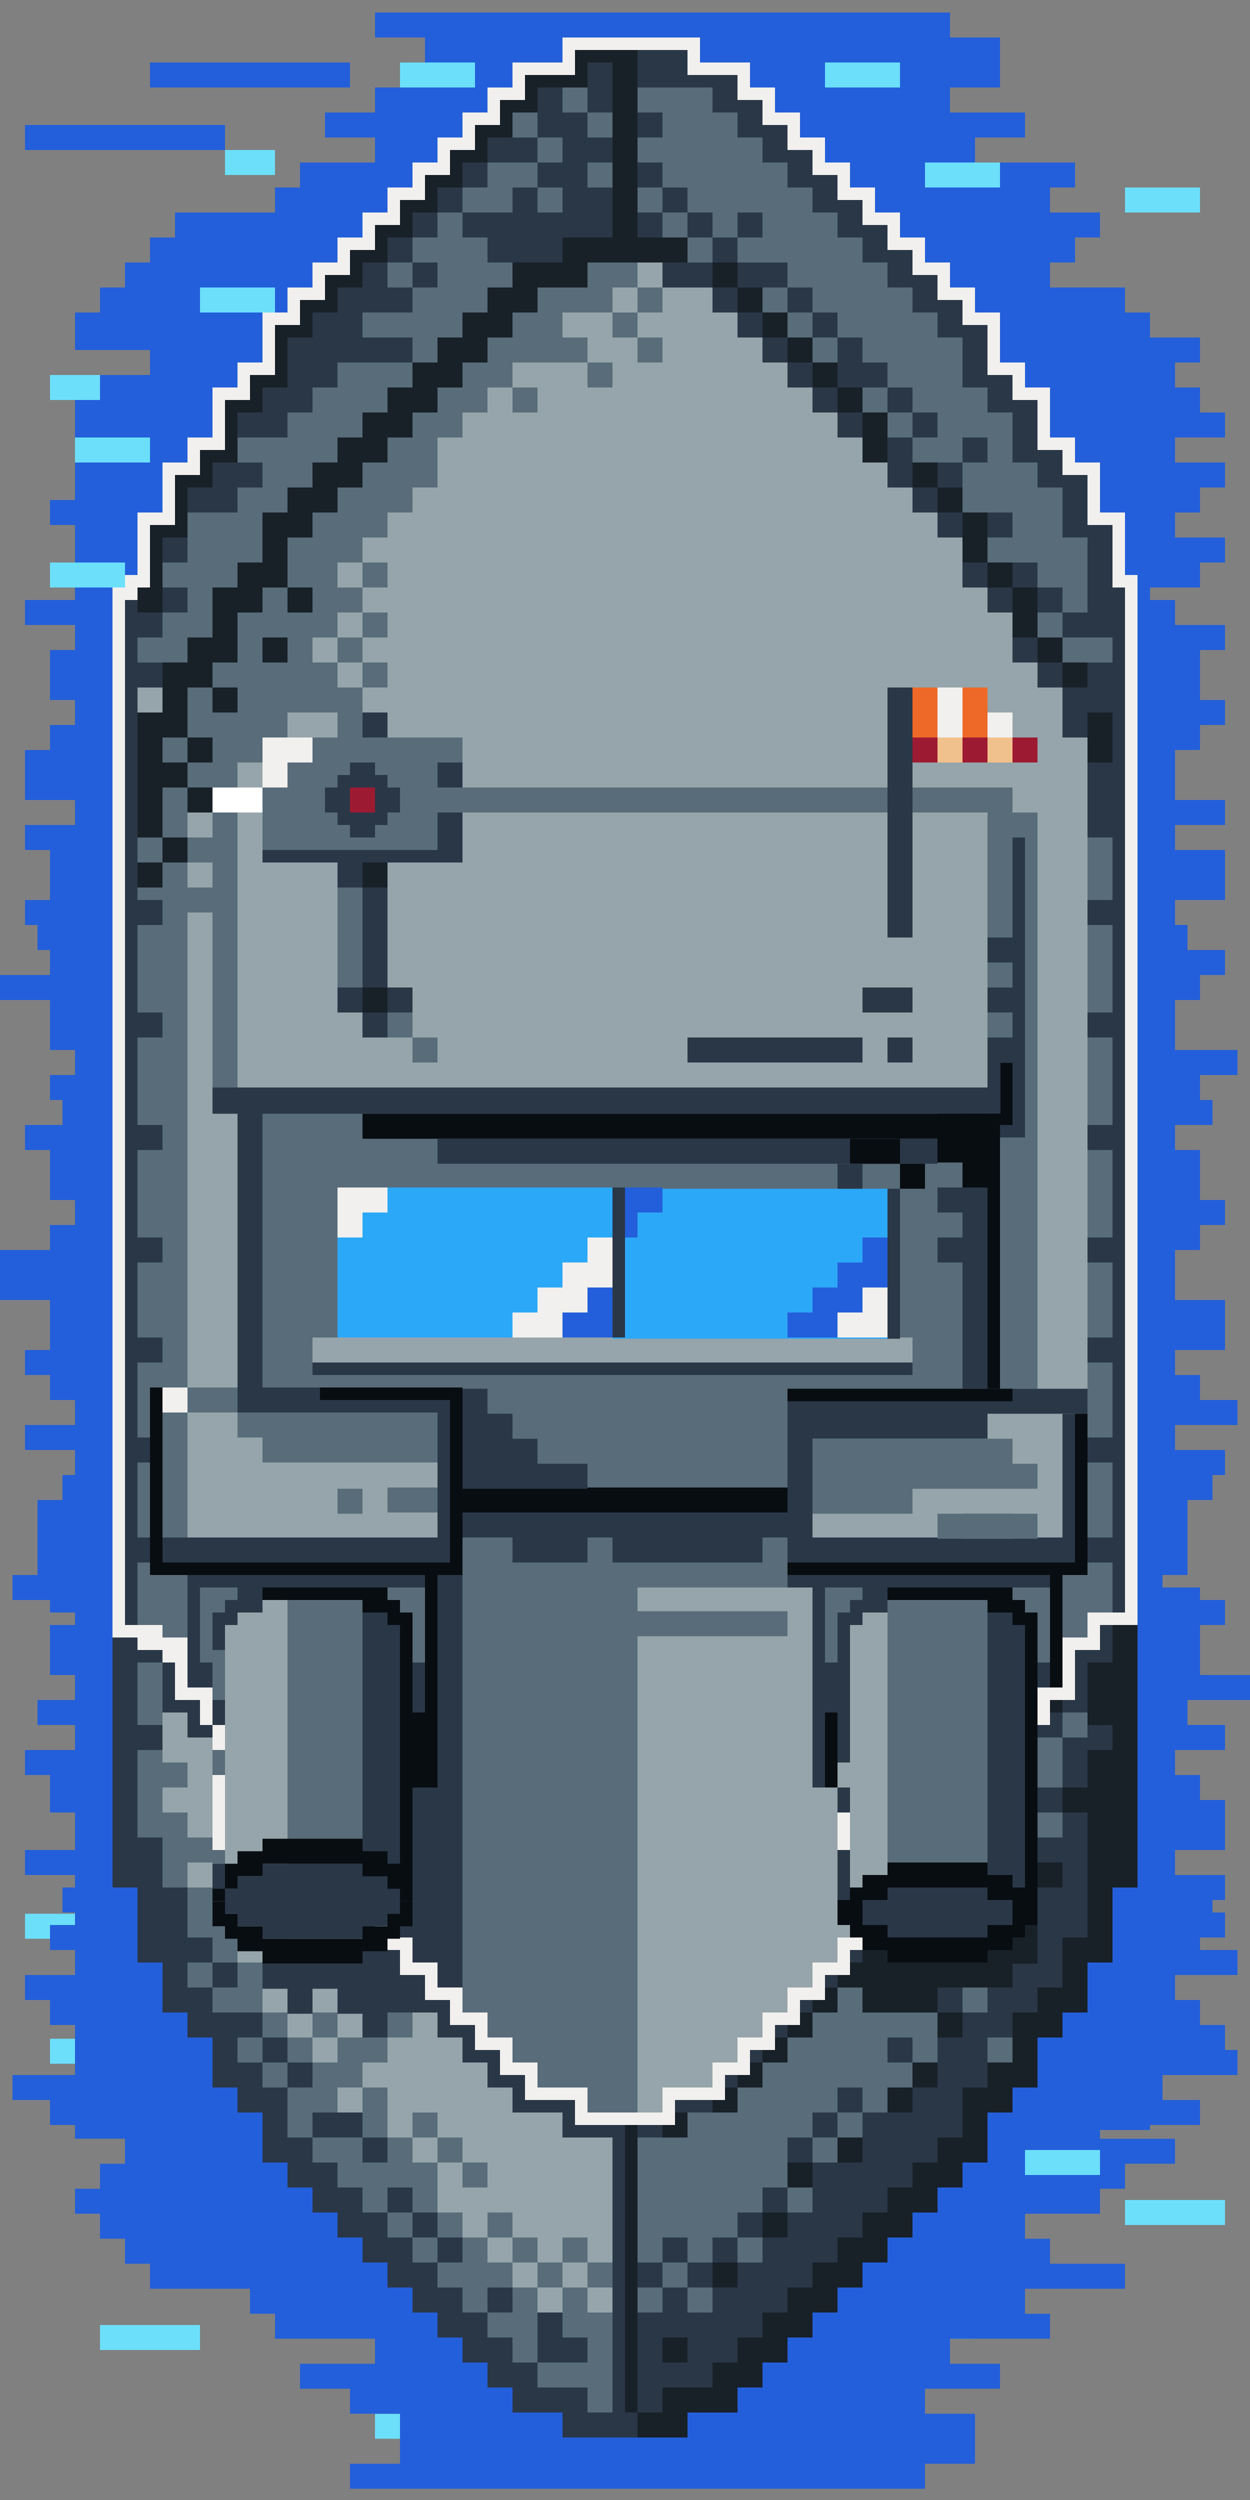 <?xml version="1.0" encoding="utf-8"?>
<!-- Generator: Adobe Illustrator 25.1.0, SVG Export Plug-In . SVG Version: 6.00 Build 0)  -->
<svg version="1.1" id="Layer_1" xmlns="http://www.w3.org/2000/svg" xmlns:xlink="http://www.w3.org/1999/xlink" x="0px" y="0px"
	 viewBox="0 0 100 200" style="enable-background:new 0 0 100 200;" xml:space="preserve">
<rect x="0" y="0" width="100" height="200" fill="#808080" stroke="none"/>
<style type="text/css">
	.st0{fill:#6CDFFB;}
	.st1{fill:#235FDA;}
	.st2{fill:#96A5AB;}
	.st3{fill:#586C79;}
	.st4{fill:#2A3747;}
	.st5{fill:#080D11;}
	.st6{fill:#182028;}
	.st7{fill:#F1F0EE;}
	.st8{fill:#FFFFFF;}
	.st9{fill:#2CA8F8;}
	.st10{fill:#9D1B32;}
	.st11{fill:#F1C18D;}
	.st12{fill:#EE6928;}
</style>
<g id="Water">
	<g>
		<rect x="14" y="175.1" class="st0" width="6" height="2"/>
		<rect x="4" y="163.1" class="st0" width="6" height="2"/>
		<rect x="2" y="153.1" class="st0" width="6" height="2"/>
		<rect x="64" y="193.1" class="st0" width="6" height="2"/>
		<rect x="72" y="185.1" class="st0" width="6" height="2"/>
		<rect x="30" y="193.1" class="st0" width="6" height="2"/>
	</g>
	<g>
		<rect x="34" y="5" class="st1" width="4" height="2"/>
		<rect x="66" y="5" class="st1" width="6" height="2"/>
		<path class="st1" d="M100,136v-2h-4v-4h2v-2h-2v-1h-3v-1h2v-6h2v-2h1v-2h-4v-2h5v-2h-3v-2h-2v-2h4v-4h-4v-4h2v-2h2v-2h-2v-4h-2v-2
			h3v-2h-1v-2h3v-2h-5v-4h2v-2h2v-2h-3v-2h-1v-2h4v-4h-4v-2h4v-2h-4v-4h2v-2h2v-2h-2v-4h2v-2h-4v-2h-2v-1h4v-2h2v-2h-4v-2h2v-2h2v-2
			h-4v-2h4v-2h-2v-2h-2v-2h2v-2h-4v-2h-2v-2h-6v-2h2v-2h2v-2h-4v-2h2v-2h-8v-2h4V9h-6V7h4V3h-4V1H30v2h4v2h4v2h-8v2h-4v2h4v2h-6v2
			h-2v2h-8v2h-2v2h-2v2H8v2H6v3h6v2H6v10H4v2h2v6H2v2h4v2H4v4h2v2H4v2H2v4h4v2H2v2h2v4H2v2h1v2h1v2H0v2h4v4h2v2H4v2h1v2H2v2h2v4h2v2
			H4v2H0v4h4v4H2v2h2v2h2v2H2v2h4v2H5v2H3v6H1v2h3v1h2v1H4v4h2v2H3v2h3v2H2v2h2v3h2v3H2v2h4v1H5v2h1v1H4v2h2v2H2v2h2v2h2v4H1v2h3v2
			h2v1.1h4v2H8v2H6v2h2v2h2v2h2v2h8v2h2v2h8v2h-6v2h4v2h4v4h-4v2h46v-2h4v-4h-4v-2h6v-2h-4v-2h8v-2h-2v-2h8v-2h-6v-2h-2v-2h6v-2h2
			v-2h4v-2h-6v-0.7h4V170h4v-2h-3v-2h6v-2h-1v-2h-2v-2h-2v-2h5v-2h-3v-1h2v-2h-1v-1h1v-2h-4v-2h4v-4h-2v-2h-2v-2h4v-2h-3v-2H100z
			 M72,7h-6V5h6V7z"/>
		<rect x="12" y="5" class="st1" width="16" height="2"/>
		<rect x="2" y="10" class="st1" width="16" height="2"/>
		<rect x="16" y="23" class="st0" width="6" height="2"/>
		<rect x="6" y="35" class="st0" width="6" height="2"/>
		<rect x="4" y="45" class="st0" width="6" height="2"/>
		<rect x="66" y="5" class="st0" width="6" height="2"/>
		<rect x="74" y="13" class="st0" width="6" height="2"/>
		<rect x="90" y="15" class="st0" width="6" height="2"/>
		<rect x="82" y="172" class="st0" width="6" height="2"/>
		<rect x="90" y="176" class="st0" width="8" height="2"/>
		<rect x="32" y="5" class="st0" width="6" height="2"/>
		<rect x="18" y="12" class="st0" width="4" height="2"/>
		<rect x="4" y="30" class="st0" width="4" height="2"/>
	</g>
</g>
<g>
	<polygon class="st2" points="90,52 51,13 13,51 13,67 90,67 	"/>
	<g>
		<polygon class="st2" points="11,135 50.5,174 89,136 89,111 11,111 		"/>
		<polygon class="st3" points="81,123 81,125 75,125 75,127 51,127 51,128.9 63,128.9 63,130.9 51,130.9 51,171 35,171 35,125 
			31,125 31,123 		"/>
		<polygon class="st4" points="79,121 79,123 61,123 61,125 49,125 49,123 47,123 47,125 41,125 41,123 29,123 29,121 		"/>
		<rect x="31" y="126" class="st4" width="6" height="41.1"/>
		<rect x="65" y="125" class="st3" width="20" height="18"/>
		<rect x="65" y="133" class="st4" width="20" height="10"/>
		<rect x="65" y="137" class="st5" width="20" height="6"/>
		<rect x="11" y="107" class="st3" width="2" height="24"/>
		<rect x="15" y="125" class="st3" width="20" height="18"/>
		<rect x="15" y="133" class="st4" width="20" height="10"/>
		<rect x="15" y="137" class="st5" width="20" height="6"/>
		<polygon class="st2" points="11,147 13,157 21,169 39,187 43,191 47,193 49,193 49,171 43,167 25,151 19,141 15,135 11,131 		"/>
		<polygon class="st3" points="89,147 87,157 79,169 61,187 57,191 53,193 51,193 51,171 57,167 75,149 81,143 85,135 89,129 		"/>
		<rect x="45" y="169" class="st4" width="10" height="2"/>
		<polygon class="st6" points="91,121 91,151 89,151 89,157 87,157 87,161 85,161 85,163 83,163 83,167 81,167 81,169 79,169 
			79,173 77,173 77,175 75,175 75,177 73,177 73,179 71,179 71,181 69,181 69,183 67,183 67,185 65,185 65,187 63,187 63,189 
			61,189 61,191 59,191 59,193 55,193 55,195 51,195 51,193 53,193 53,191 57,191 57,189 59,189 59,187 61,187 61,185 63,185 
			63,183 65,183 65,181 67,181 67,179 69,179 69,177 71,177 71,175 73,175 73,173 75,173 75,171 77,171 77,167 79,167 79,165 
			81,165 81,161 83,161 83,159 85,159 85,155 87,155 87,149 85,149 85,147 87,147 87,145 85,145 85,143 87,143 87,135 85,135 
			85,131 87,131 87,129 89,129 89,121 		"/>
		<rect x="49" y="169" class="st4" width="2" height="26"/>
		<rect x="50" y="169" class="st6" width="1" height="26"/>
		<g>
			<rect x="9.5" y="129.5" transform="matrix(-1.836970e-16 1 -1 -1.836970e-16 140.5 119.5)" class="st4" width="2" height="1"/>
		</g>
		<g>
			<rect x="41" y="167" class="st4" width="6" height="2"/>
			<rect x="39" y="165" class="st4" width="4" height="2"/>
			<rect x="37" y="163" class="st4" width="4" height="2"/>
			<rect x="35" y="161" class="st4" width="4" height="2"/>
			<rect x="33" y="159" class="st4" width="2" height="0.1"/>
			<rect x="33" y="159" class="st4" width="2" height="0.1"/>
			<polygon class="st4" points="37,159 37,161 33,161 33,161.1 31,161.1 31,163.1 29,163.1 29,161.1 27,161.1 27,159.1 25,159.1 
				25,161.1 23,161.1 23,159.1 21,159.1 21,157.1 29,157.1 29,155.1 33,155.1 33,157.1 35,157.1 35,159 			"/>
			<rect x="27" y="153" class="st4" width="4" height="2"/>
			<rect x="9" y="115" class="st4" width="2" height="12"/>
			<rect x="13" y="131" class="st4" width="2" height="6"/>
			<rect x="15" y="135" class="st4" width="2" height="4"/>
			<rect x="17" y="137" class="st4" width="2" height="6"/>
			<rect x="19" y="141" class="st4" width="2" height="4"/>
			<rect x="21" y="143" class="st4" width="2" height="6"/>
			<rect x="25" y="149" class="st4" width="2" height="4"/>
			<rect x="23" y="147" class="st4" width="2" height="2"/>
			<rect x="23" y="149" class="st4" width="2" height="2"/>
			<rect x="27" y="151" class="st4" width="2" height="2"/>
		</g>
		<g>
			<rect x="53" y="167" transform="matrix(-1 -4.486867e-11 4.486867e-11 -1 112 336)" class="st4" width="6" height="2"/>
			<rect x="57" y="165" transform="matrix(-1 -4.547486e-11 4.547486e-11 -1 118 332)" class="st4" width="4" height="2"/>
			<rect x="59" y="163" transform="matrix(-1 -4.456536e-11 4.456536e-11 -1 122 328)" class="st4" width="4" height="2"/>
			<rect x="61" y="161" transform="matrix(-1 -4.456536e-11 4.456536e-11 -1 126 324)" class="st4" width="4" height="2"/>
			<rect x="63" y="159" transform="matrix(-1 -4.547486e-11 4.547486e-11 -1 130 320)" class="st4" width="4" height="2"/>
			<rect x="65" y="157" transform="matrix(-1 -4.456536e-11 4.456536e-11 -1 134 316)" class="st4" width="4" height="2"/>
			<rect x="67" y="155" transform="matrix(-1 -4.456536e-11 4.456536e-11 -1 138 312)" class="st4" width="4" height="2"/>
			<rect x="69" y="153" transform="matrix(-1 -4.547486e-11 4.547486e-11 -1 142 308)" class="st4" width="4" height="2"/>
			<rect x="89" y="110.9" transform="matrix(-1 -7.094071e-11 7.094071e-11 -1 180 231.93)" class="st4" width="2" height="10.1"/>
			<rect x="87" y="123" transform="matrix(-1 -4.365587e-11 4.365587e-11 -1 176 256)" class="st4" width="2" height="10"/>
			<rect x="85" y="131" transform="matrix(-1 -4.547486e-11 4.547486e-11 -1 172 268)" class="st4" width="2" height="6"/>
			<rect x="83" y="135" transform="matrix(-1 -4.547486e-11 4.547486e-11 -1 168 274)" class="st4" width="2" height="4"/>
			<rect x="81" y="137" transform="matrix(-1 -4.547486e-11 4.547486e-11 -1 164 280)" class="st4" width="2" height="6"/>
			<rect x="79" y="141" transform="matrix(-1 -4.365587e-11 4.365587e-11 -1 160 286)" class="st4" width="2" height="4"/>
			<rect x="77" y="143" transform="matrix(-1 -4.547486e-11 4.547486e-11 -1 156 292)" class="st4" width="2" height="6"/>
			<rect x="73" y="149" transform="matrix(-1 -4.365587e-11 4.365587e-11 -1 148 302)" class="st4" width="2" height="4"/>
			<rect x="75" y="147" transform="matrix(-1 -4.547486e-11 4.547486e-11 -1 152 296)" class="st4" width="2" height="2"/>
			<rect x="75" y="149" transform="matrix(-1 -4.547486e-11 4.547486e-11 -1 152 300)" class="st4" width="2" height="2"/>
			<rect x="71" y="151" transform="matrix(-1 -4.547486e-11 4.547486e-11 -1 144 304)" class="st4" width="2" height="2"/>
		</g>
		<rect x="75" y="157" class="st4" width="2" height="8"/>
		<rect x="79" y="153" class="st4" width="2" height="8"/>
		<rect x="57" y="167" class="st6" width="2" height="2"/>
		<rect x="53" y="169" class="st6" width="2" height="2"/>
		<rect x="59" y="165" class="st6" width="2" height="2"/>
		<rect x="61" y="163" class="st6" width="2" height="2"/>
		<rect x="63" y="161" class="st6" width="2" height="2"/>
		<rect x="65" y="159" class="st6" width="2" height="2"/>
		<rect x="67" y="157" class="st6" width="2" height="2"/>
		<rect x="71" y="153" class="st6" width="2" height="2"/>
		<rect x="73" y="151" class="st6" width="2" height="2"/>
		<rect x="75" y="147" class="st6" width="2" height="2"/>
		<rect x="77" y="147" class="st6" width="2" height="2"/>
		<rect x="77" y="145" class="st6" width="2" height="2"/>
		<rect x="79" y="141" class="st6" width="2" height="2"/>
		<rect x="81" y="137" class="st6" width="2" height="2"/>
		<rect x="81" y="137" class="st6" width="2" height="2"/>
		<rect x="83" y="135" class="st6" width="2" height="2"/>
		<g>
			<polygon class="st4" points="87,145 87,155 85,155 85,159 83,159 83,161 81,161 81,163 79,163 79,167 77,167 77,171 75,171 
				75,173 73,173 73,175 71,175 71,177 69,177 69,179 67,179 67,181 65,181 65,183 63,183 63,185 61,185 61,187 59,187 59,189 
				57,189 57,191 53,191 53,193 51,193 51,185 53,185 53,183 55,183 55,185 57,185 57,183 59,183 59,181 61,181 61,179 63,179 
				63,177 65,177 65,173 67,173 67,171 69,171 69,169 73,169 73,165 75,165 75,163 77,163 77,161 79,161 79,157 81,157 81,153 
				83,153 83,151 85,151 85,149 83,149 83,147 85,147 85,145 			"/>
			<rect x="57" y="179" class="st4" width="2" height="2"/>
			<rect x="55" y="181" class="st4" width="2" height="2"/>
			<rect x="53" y="187" class="st6" width="2" height="2"/>
			<rect x="51" y="181" class="st4" width="2" height="2"/>
			<rect x="53" y="179" class="st4" width="2" height="2"/>
			<rect x="59" y="177" class="st4" width="2" height="2"/>
		</g>
		<g>
			<polygon class="st3" points="49,185 49,193 47,193 47,191 43,191 43,189 41,189 41,187 39,187 39,185 37,185 37,183 35,183 
				35,181 33,181 33,179 31,179 31,177 29,177 29,175 27,175 27,173 25,173 25,171 23,171 23,167 21,167 21,165 19,165 19,161 
				17,161 17,159 15,159 15,155 13,155 13,147 11,147 11,133 13,133 13,141 15,141 15,143 13,143 13,145 15,145 15,147 17,147 
				17,149 15,149 15,151 17,151 17,153 19,153 19,157 21,157 21,161 23,161 23,163 25,163 25,165 27,165 27,163 31,163 31,165 
				29,165 29,167 27,167 27,169 29,169 29,167 31,167 31,171 33,171 33,173 35,173 35,177 37,177 37,179 39,179 39,181 41,181 
				41,183 43,183 43,185 45,185 45,183 47,183 47,185 			"/>
			<rect x="41" y="179" transform="matrix(-1 -4.547486e-11 4.547486e-11 -1 84 360)" class="st3" width="2" height="2"/>
			<rect x="43" y="181" transform="matrix(-1 -4.365587e-11 4.365587e-11 -1 88 364)" class="st3" width="2" height="2"/>
			<rect x="47" y="181" transform="matrix(-1 -4.547486e-11 4.547486e-11 -1 96 364)" class="st3" width="2" height="2"/>
			<rect x="45" y="179" transform="matrix(-1 -4.547486e-11 4.547486e-11 -1 92 360)" class="st3" width="2" height="2"/>
			<rect x="39" y="177" transform="matrix(-1 -4.547486e-11 4.547486e-11 -1 80 356)" class="st3" width="2" height="2"/>
			<rect x="35" y="171" transform="matrix(-1 -4.547486e-11 4.547486e-11 -1 72 344)" class="st3" width="2" height="2"/>
			<rect x="37" y="173" transform="matrix(-1 -4.365587e-11 4.365587e-11 -1 76 348)" class="st3" width="2" height="2"/>
			<rect x="31" y="175" transform="matrix(-1 -4.365587e-11 4.365587e-11 -1 64 352)" class="st4" width="2" height="2"/>
			<rect x="29" y="171" transform="matrix(-1 -4.547486e-11 4.547486e-11 -1 60 344)" class="st4" width="2" height="2"/>
			<rect x="27" y="169" transform="matrix(-1 -4.547486e-11 4.547486e-11 -1 56 340)" class="st4" width="2" height="2"/>
			<rect x="23" y="165" transform="matrix(-1 -4.547486e-11 4.547486e-11 -1 48 332)" class="st4" width="2" height="2"/>
			<rect x="21" y="163" transform="matrix(-1 -4.547486e-11 4.547486e-11 -1 44 328)" class="st4" width="2" height="2"/>
			<rect x="17" y="157" transform="matrix(-1 -4.547486e-11 4.547486e-11 -1 36 316)" class="st4" width="2" height="2"/>
			<rect x="15" y="155" class="st4" width="2" height="2"/>
			<rect x="13" y="151" class="st4" width="2" height="4"/>
			<polygon class="st4" points="51,193 51,195 45,195 45,193 41,193 41,191 39,191 39,189 37,189 37,187 35,187 35,185 33,185 
				33,183 31,183 31,181 29,181 29,179 27,179 27,177 25,177 25,175 23,175 23,173 21,173 21,169 19,169 19,167 17,167 17,163 
				15,163 15,161 13,161 13,157 11,157 11,151 9,151 9,127 11,127 11,147 13,147 13,155 15,155 15,159 17,159 17,161 19,161 19,165 
				21,165 21,167 23,167 23,171 25,171 25,173 27,173 27,175 29,175 29,177 31,177 31,179 33,179 33,181 35,181 35,183 37,183 
				37,185 39,185 39,187 41,187 41,189 43,189 43,191 47,191 47,193 			"/>
			<rect x="19" y="161" class="st4" width="2" height="2"/>
			<rect x="25" y="169" transform="matrix(-1 -4.365587e-11 4.365587e-11 -1 52 340)" class="st4" width="2" height="2"/>
			<rect x="33" y="177" transform="matrix(-1 -4.365587e-11 4.365587e-11 -1 68 356)" class="st4" width="2" height="2"/>
			<rect x="35" y="179" transform="matrix(-1 -4.365587e-11 4.365587e-11 -1 72 360)" class="st4" width="2" height="2"/>
			<rect x="39" y="183" transform="matrix(-1 -4.365587e-11 4.365587e-11 -1 80 368)" class="st4" width="2" height="2"/>
			<rect x="43" y="185" transform="matrix(-1 -4.365587e-11 4.365587e-11 -1 88 372)" class="st4" width="2" height="2"/>
			<rect x="43" y="187" transform="matrix(-1 -4.365587e-11 4.365587e-11 -1 88 376)" class="st4" width="2" height="2"/>
			<rect x="45" y="187" transform="matrix(-1 -4.547486e-11 4.547486e-11 -1 92 376)" class="st4" width="2" height="2"/>
			<rect x="33" y="169" transform="matrix(-1 -4.547486e-11 4.547486e-11 -1 68 340)" class="st3" width="2" height="2"/>
			<rect x="25" y="161" transform="matrix(-1 -4.547486e-11 4.547486e-11 -1 52 324)" class="st3" width="2" height="2"/>
			<rect x="31" y="161" transform="matrix(-1 -4.547486e-11 4.547486e-11 -1 64 324)" class="st3" width="2" height="2"/>
			<rect x="21" y="155" transform="matrix(-1 -4.547486e-11 4.547486e-11 -1 44 312)" class="st3" width="2" height="2"/>
			<rect x="17" y="149" transform="matrix(-1 -4.365587e-11 4.365587e-11 -1 36 300)" class="st3" width="2" height="2"/>
			<rect x="19" y="151" transform="matrix(-1 -4.547486e-11 4.547486e-11 -1 40 304)" class="st3" width="2" height="2"/>
		</g>
		<rect x="61" y="175" class="st4" width="2" height="2"/>
		<rect x="63" y="173" class="st6" width="2" height="2"/>
		<rect x="67" y="171" class="st6" width="2" height="2"/>
		<rect x="61" y="177" class="st6" width="2" height="2"/>
		<rect x="57" y="181" class="st6" width="2" height="2"/>
		<rect x="71" y="163" class="st4" width="2" height="2"/>
		<rect x="71" y="163" class="st4" width="2" height="2"/>
		<rect x="77" y="153" class="st4" width="2" height="2"/>
		<rect x="81" y="149" class="st4" width="2" height="2"/>
		<rect x="83" y="149" class="st6" width="2" height="2"/>
		<rect x="75" y="161" class="st6" width="2" height="2"/>
		<polygon class="st6" points="83,153.1 83,157.1 81,157.1 81,159 75,159 75,161 69,161 69,155 71,155 71,157 79,157 79,155.1 
			81,155.1 81,153.1 		"/>
		<rect x="73" y="165" class="st6" width="2" height="2"/>
		<rect x="71" y="167" class="st6" width="2" height="2"/>
		<rect x="81" y="145" class="st4" width="2" height="2"/>
		<rect x="83" y="143" class="st4" width="2" height="2"/>
		<rect x="85" y="141" class="st4" width="2" height="2"/>
		<rect x="85" y="139" class="st4" width="2" height="2"/>
		<rect x="67" y="167" class="st4" width="2" height="2"/>
		<rect x="65" y="169" class="st4" width="2" height="2"/>
		<rect x="63" y="171" class="st4" width="2" height="2"/>
		<rect x="29" y="153" class="st7" width="2" height="1"/>
		<g>
			<rect x="9" y="123" class="st7" width="4" height="1"/>
			<rect x="13" y="131" class="st7" width="2" height="2"/>
			<rect x="15" y="135" class="st7" width="2" height="1"/>
			<rect x="17" y="137" class="st7" width="2" height="1"/>
			<rect x="19" y="141" class="st7" width="2" height="1"/>
			<rect x="21" y="143" class="st7" width="2" height="1"/>
			<rect x="23" y="147" class="st7" width="2" height="1"/>
			<rect x="25" y="149" class="st7" width="2" height="1"/>
			<rect x="27" y="151" class="st7" width="2" height="1"/>
			<rect x="31" y="155" class="st7" width="2" height="1"/>
			<rect x="33" y="157" class="st7" width="2" height="1"/>
			<rect x="35" y="159" class="st7" width="2" height="1"/>
			<rect x="37" y="161" class="st7" width="2" height="1"/>
			<rect x="39" y="163" class="st7" width="2" height="1"/>
			<rect x="41" y="165" class="st7" width="2" height="1"/>
			<rect x="43" y="167" class="st7" width="4" height="1"/>
			<rect x="47" y="169" class="st7" width="6" height="1"/>
			<rect x="12" y="133" transform="matrix(6.123234e-17 -1 1 6.123234e-17 -119 148)" class="st7" width="5" height="1"/>
			<rect x="15" y="136" transform="matrix(6.123234e-17 -1 1 6.123234e-17 -120 153)" class="st7" width="3" height="1"/>
			<rect x="19" y="142" transform="matrix(6.123234e-17 -1 1 6.123234e-17 -122 163)" class="st7" width="3" height="1"/>
			<rect x="23" y="148" transform="matrix(6.123234e-17 -1 1 6.123234e-17 -124 173)" class="st7" width="3" height="1"/>
			<rect x="25" y="150" transform="matrix(6.123234e-17 -1 1 6.123234e-17 -124 177)" class="st7" width="3" height="1"/>
			<rect x="27" y="152" transform="matrix(6.123234e-17 -1 1 6.123234e-17 -124 181)" class="st7" width="3" height="1"/>
			<rect x="29" y="154" transform="matrix(6.123234e-17 -1 1 6.123234e-17 -124 185)" class="st7" width="3" height="1"/>
			<rect x="31" y="156" transform="matrix(6.123234e-17 -1 1 6.123234e-17 -124 189)" class="st7" width="3" height="1"/>
			<rect x="33" y="158" transform="matrix(6.123234e-17 -1 1 6.123234e-17 -124 193)" class="st7" width="3" height="1"/>
			<rect x="35" y="160" transform="matrix(6.123234e-17 -1 1 6.123234e-17 -124 197)" class="st7" width="3" height="1"/>
			<rect x="37" y="162" transform="matrix(6.123234e-17 -1 1 6.123234e-17 -124 201)" class="st7" width="3" height="1"/>
			<rect x="39" y="164" transform="matrix(6.123234e-17 -1 1 6.123234e-17 -124 205)" class="st7" width="3" height="1"/>
			<rect x="41" y="166" transform="matrix(6.123234e-17 -1 1 6.123234e-17 -124 209)" class="st7" width="3" height="1"/>
			<rect x="45" y="168" transform="matrix(6.123234e-17 -1 1 6.123234e-17 -122 215)" class="st7" width="3" height="1"/>
			<rect x="16" y="139" transform="matrix(6.123234e-17 -1 1 6.123234e-17 -121 158)" class="st7" width="5" height="1"/>
			<rect x="20" y="145" transform="matrix(6.123234e-17 -1 1 6.123234e-17 -123 168)" class="st7" width="5" height="1"/>
		</g>
		<g>
			<rect x="87" y="123" transform="matrix(-1 -4.456536e-11 4.456536e-11 -1 178 247)" class="st7" width="4" height="1"/>
			<rect x="85" y="131" transform="matrix(-1 -4.547486e-11 4.547486e-11 -1 172 263)" class="st7" width="2" height="1"/>
			<rect x="87" y="129" transform="matrix(-1 -2.273749e-11 2.273749e-11 -1 178 259)" class="st7" width="4" height="1"/>
			<rect x="83" y="135" transform="matrix(-1 -4.547486e-11 4.547486e-11 -1 168 271)" class="st7" width="2" height="1"/>
			<rect x="81" y="137" transform="matrix(-1 -4.547486e-11 4.547486e-11 -1 164 275)" class="st7" width="2" height="1"/>
			<rect x="79" y="141" transform="matrix(-1 -4.365587e-11 4.365587e-11 -1 160 283)" class="st7" width="2" height="1"/>
			<rect x="77" y="143" transform="matrix(-1 -4.547486e-11 4.547486e-11 -1 156 287)" class="st7" width="2" height="1"/>
			<rect x="75" y="147" transform="matrix(-1 -4.547486e-11 4.547486e-11 -1 152 295)" class="st7" width="2" height="1"/>
			<rect x="73" y="149" transform="matrix(-1 -4.365587e-11 4.365587e-11 -1 148 299)" class="st7" width="2" height="1"/>
			<rect x="71" y="151" transform="matrix(-1 -4.547486e-11 4.547486e-11 -1 144 303)" class="st7" width="2" height="1"/>
			<rect x="67" y="155" transform="matrix(-1 -4.365587e-11 4.365587e-11 -1 136 311)" class="st7" width="2" height="1"/>
			<rect x="65" y="157" transform="matrix(-1 -4.547486e-11 4.547486e-11 -1 132 315)" class="st7" width="2" height="1"/>
			<rect x="63" y="159" transform="matrix(-1 -4.547486e-11 4.547486e-11 -1 128 319)" class="st7" width="2" height="1"/>
			<rect x="61" y="161" transform="matrix(-1 -4.365587e-11 4.365587e-11 -1 124 323)" class="st7" width="2" height="1"/>
			<rect x="59" y="163" transform="matrix(-1 -4.547486e-11 4.547486e-11 -1 120 327)" class="st7" width="2" height="1"/>
			<rect x="57" y="165" transform="matrix(-1 -4.547486e-11 4.547486e-11 -1 116 331)" class="st7" width="2" height="1"/>
			<rect x="53" y="167" transform="matrix(-1 -4.456536e-11 4.456536e-11 -1 110 335)" class="st7" width="4" height="1"/>
			<rect x="47" y="169" transform="matrix(-1 -4.486867e-11 4.486867e-11 -1 100 339)" class="st7" width="6" height="1"/>
			<rect x="83" y="127" transform="matrix(-4.486829e-11 1 -1 -4.486829e-11 215 40)" class="st7" width="9" height="1"/>
			<rect x="83" y="133" transform="matrix(4.511064e-11 -1 1 4.511064e-11 -48 219)" class="st7" width="5" height="1"/>
			<rect x="82" y="136" transform="matrix(4.486817e-11 -1 1 4.486817e-11 -53 220)" class="st7" width="3" height="1"/>
			<rect x="86.5" y="124.5" transform="matrix(4.456530e-11 -1 1 4.456530e-11 -36.5 213.5)" class="st7" width="4" height="1"/>
			<rect x="78" y="142" transform="matrix(4.486817e-11 -1 1 4.486817e-11 -63 222)" class="st7" width="3" height="1"/>
			<rect x="74" y="148" transform="matrix(4.486817e-11 -1 1 4.486817e-11 -73 224)" class="st7" width="3" height="1"/>
			<rect x="72" y="150" transform="matrix(4.486817e-11 -1 1 4.486817e-11 -77 224)" class="st7" width="3" height="1"/>
			<rect x="70" y="152" transform="matrix(4.608142e-11 -1 1 4.608142e-11 -81 224)" class="st7" width="3" height="1"/>
			<rect x="68" y="154" transform="matrix(4.486817e-11 -1 1 4.486817e-11 -85 224)" class="st7" width="3" height="1"/>
			<rect x="66" y="156" transform="matrix(4.486817e-11 -1 1 4.486817e-11 -89 224)" class="st7" width="3" height="1"/>
			<rect x="64" y="158" transform="matrix(4.486817e-11 -1 1 4.486817e-11 -93 224)" class="st7" width="3" height="1"/>
			<rect x="62" y="160" transform="matrix(4.486817e-11 -1 1 4.486817e-11 -97 224)" class="st7" width="3" height="1"/>
			<rect x="60" y="162" transform="matrix(4.608142e-11 -1 1 4.608142e-11 -101 224)" class="st7" width="3" height="1"/>
			<rect x="58" y="164" transform="matrix(4.486817e-11 -1 1 4.486817e-11 -105 224)" class="st7" width="3" height="1"/>
			<rect x="56" y="166" transform="matrix(4.486817e-11 -1 1 4.486817e-11 -109 224)" class="st7" width="3" height="1"/>
			<rect x="52" y="168" transform="matrix(4.486817e-11 -1 1 4.486817e-11 -115 222)" class="st7" width="3" height="1"/>
			<rect x="79" y="139" transform="matrix(4.511064e-11 -1 1 4.511064e-11 -58 221)" class="st7" width="5" height="1"/>
			<rect x="75" y="145" transform="matrix(4.511064e-11 -1 1 4.511064e-11 -68 223)" class="st7" width="5" height="1"/>
		</g>
	</g>
	<polygon class="st3" points="49,5 49,19 45,21 25,39 21,45 17,51 13,57 11,57 11,49 13,41 21,29 27,21 43,5 47,5 	"/>
	<path class="st4" d="M49,13v-2h-2V9h-2V7h-2v4h2v2h-2v2h2v2h-2v-2h-2v2h-4v2h2v2h-2v2h-2v-2h-2v2h-2v-2h2v-6l-6,6l-6,8l-8,12l-2,8
		v8h2l12-18l8-7.2V29h2v-2h2v-2h2v-2h2v-2h4v-2h4v-4h-2v-2H49z M31,27h-2v2h-2v-2h2v-2h2V27z"/>
	<rect x="9" y="55" class="st2" width="82" height="65"/>
	<polygon class="st3" points="89,62.9 89,129 87,129 87,131 85,131 85,126 87,126 87,62.9 	"/>
	<rect x="79" y="65" class="st3" width="4" height="56"/>
	<polygon class="st3" points="51,21 51,23 49,23 49,25 45,25 45,27 47,27 47,29 41,29 41,31 39,31 39,33 37,33 37,35 35,35 35,39 
		33,39 33,41 31,41 31,43 29,43 29,45 27,45 27,47 29,47 29,49 27,49 27,51 25,51 25,53 27,53 27,55 29,55 29,57 15,57 15,55 13,55 
		13,53 11,53 11,51 13,51 13,49 15,49 15,47 13,47 13,45 15,45 15,43 17,43 17,41 19,41 19,39 21,39 21,37 33,37 33,35 23,35 23,33 
		25,33 25,31 27,31 27,27 29,27 29,29 33,29 33,27 31,27 31,25 33,25 33,23 37,23 37,21 	"/>
	<rect x="15" y="41" class="st3" width="2" height="2"/>
	<rect x="19" y="35" class="st3" width="14" height="2"/>
	<rect x="21" y="35" class="st3" width="12" height="2"/>
	<rect x="13" y="57" class="st3" width="10" height="2"/>
	<rect x="11" y="59" class="st3" width="10" height="2"/>
	<rect x="9" y="61" class="st3" width="10" height="2"/>
	<rect x="9" y="63" class="st3" width="8" height="2"/>
	<rect x="9" y="65" class="st3" width="6" height="2"/>
	<rect x="9" y="69" class="st3" width="6" height="2"/>
	<rect x="9" y="67" class="st3" width="8" height="2"/>
	<rect x="27" y="27" class="st4" width="2" height="2"/>
	<rect x="31" y="21" class="st4" width="2" height="2"/>
	<polygon class="st3" points="51,5 51,19 55,21 75,39 79,45 83,51 87,57 89,57 89,49 87,41 79,29 73,21 57,5 53,5 	"/>
	<g>
		<polygon class="st4" points="87,49 87,43 85,43 85,39 83,39 83,37 81,37 81,33 79,33 79,31 77,31 77,27 75,27 75,25 73,25 73,23 
			71,23 71,21 69,21 69,19 67,19 67,17 65,17 65,15 63,15 63,13 61,13 61,11 59,11 59,9 57,9 57,7 51,7 51,3 55,3 55,5 59,5 59,7 
			61,7 61,9 63,9 63,11 65,11 65,13 67,13 67,15 69,15 69,17 71,17 71,19 73,19 73,21 75,21 75,23 77,23 77,25 79,25 79,29 81,29 
			81,31 83,31 83,35 85,35 85,37 87,37 87,41 89,41 89,51 85,51 85,49 		"/>
		<rect x="45" y="3" transform="matrix(-1 -6.002678e-11 6.002678e-11 -1 96 8)" class="st6" width="6" height="2"/>
		<g>
			<rect x="90" y="47" class="st4" width="1" height="24"/>
		</g>
		<g>
			<rect x="41" y="5" class="st6" width="6" height="2"/>
			<rect x="39" y="7" class="st6" width="4" height="2"/>
			<rect x="37" y="9" class="st6" width="4" height="2"/>
			<rect x="35" y="11" class="st6" width="4" height="2"/>
			<rect x="33" y="13" class="st6" width="4" height="2"/>
			<rect x="31" y="15" class="st6" width="4" height="2"/>
			<rect x="29" y="17" class="st6" width="4" height="2"/>
			<rect x="27" y="19" class="st6" width="4" height="2"/>
			<rect x="9" y="47" class="st6" width="2" height="24"/>
			<rect x="11" y="41" class="st6" width="2" height="8"/>
			<rect x="13" y="37" class="st6" width="2" height="6"/>
			<rect x="15" y="35" class="st6" width="2" height="4"/>
			<rect x="17" y="31" class="st6" width="2" height="6"/>
			<rect x="19" y="29" class="st6" width="2" height="4"/>
			<rect x="21" y="25" class="st6" width="2" height="6"/>
			<rect x="25" y="21" class="st6" width="2" height="4"/>
			<rect x="23" y="25" class="st6" width="2" height="2"/>
			<rect x="23" y="23" class="st6" width="2" height="2"/>
			<rect x="27" y="21" class="st6" width="2" height="2"/>
		</g>
	</g>
	<g>
		<rect x="49" y="19" transform="matrix(-1 -8.973679e-11 8.973679e-11 -1 104 40)" class="st4" width="6" height="2"/>
		<g>
			<polygon class="st4" points="75,39 75,41 73,41 73,39 71,39 71,37 69,37 69,35 67,35 67,33 65,33 65,31 63,31 63,29 61,29 61,27 
				59,27 59,25 57,25 57,23 53,23 53,21 63,21 63,23 61,23 61,25 63,25 63,27 65,27 65,29 67,29 67,27 69,27 69,29 71,29 71,31 
				69,31 69,33 71,33 71,35 73,35 73,37 77,37 77,39 			"/>
			<rect x="75" y="39" transform="matrix(-1 -8.913061e-11 8.913061e-11 -1 152 80)" class="st4" width="2" height="2"/>
		</g>
	</g>
	<g>
		<rect x="-15" y="95" transform="matrix(2.594093e-13 -1 1 2.594093e-13 -84 110)" class="st3" width="56" height="4"/>
		<g>
			<rect x="11" y="138" transform="matrix(-1 -1.224647e-16 1.224647e-16 -1 24 278)" class="st4" width="2" height="2"/>
			<polygon class="st4" points="11,74 11,81 13,81 13,83 11,83 11,90 13,90 13,92 11,92 11,99 13,99 13,101 11,101 11,107 13,107 
				13,109 11,109 11,115 13,115 13,117 11,117 11,123 13,123 13,125 11,125 11,129 10,129 10,47 11,47 11,72 13,72 13,74 			"/>
			<rect x="11" y="131" transform="matrix(-1 -1.224647e-16 1.224647e-16 -1 24 264)" class="st4" width="2" height="2"/>
		</g>
		<polygon class="st7" points="52,3 52,4 46,4 46,6 42,6 42,8 40,8 40,10 38,10 38,12 36,12 36,14 34,14 34,16 32,16 32,18 30,18 
			30,20 28,20 28,22 26,22 26,24 24,24 24,26 22,26 22,30 20,30 20,32 18,32 18,36 16,36 16,38 14,38 14,42 12,42 12,47 11,47 
			11,48 10,48 10,131 9,131 9,47 10,47 10,46 11,46 11,41 13,41 13,37 15,37 15,35 17,35 17,31 19,31 19,29 21,29 21,25 23,25 
			23,23 25,23 25,21 27,21 27,19 29,19 29,17 31,17 31,15 33,15 33,13 35,13 35,11 37,11 37,9 39,9 39,7 41,7 41,5 45,5 45,3 		"/>
	</g>
	<g>
		<g>
			<rect x="87" y="138" class="st4" width="2" height="2"/>
			<polygon class="st4" points="90,47 90,129 89,129 89,125 87,125 87,123 89,123 89,117 87,117 87,115 89,115 89,109 87,109 
				87,107 89,107 89,101 87,101 87,99 89,99 89,92 87,92 87,90 89,90 89,83 87,83 87,81 89,81 89,74 87,74 87,72 89,72 89,67 87,67 
				87,59 85,59 85,55 83,55 83,53 81,53 81,49 79,49 79,47 77,47 77,43 75,43 75,41 81,41 81,43 79,43 79,45 83,45 83,47 85,47 
				85,49 83,49 83,51 85,51 85,53 89,53 89,47 			"/>
		</g>
		<rect x="49.5" y="87.5" transform="matrix(1.018632e-10 1 -1 1.018632e-10 178.5 -2.5)" class="st7" width="82" height="1"/>
	</g>
	<g>
		<rect x="87" y="41" transform="matrix(-1 9.094935e-11 -9.094935e-11 -1 176 83)" class="st7" width="2" height="1"/>
		<rect x="85" y="37" transform="matrix(-1 8.913036e-11 -8.913036e-11 -1 172 75)" class="st7" width="2" height="1"/>
		<rect x="83" y="35" transform="matrix(-1 9.003985e-11 -9.003985e-11 -1 168 71)" class="st7" width="2" height="1"/>
		<rect x="81" y="31" transform="matrix(-1 9.003985e-11 -9.003985e-11 -1 164 63)" class="st7" width="2" height="1"/>
		<rect x="79" y="29" transform="matrix(-1 8.913036e-11 -8.913036e-11 -1 160 59)" class="st7" width="2" height="1"/>
		<rect x="77" y="25" transform="matrix(-1 9.003985e-11 -9.003985e-11 -1 156 51)" class="st7" width="2" height="1"/>
		<rect x="75" y="23" transform="matrix(-1 8.913036e-11 -8.913036e-11 -1 152 47)" class="st7" width="2" height="1"/>
		<rect x="73" y="21" transform="matrix(-1 9.003985e-11 -9.003985e-11 -1 148 43)" class="st7" width="2" height="1"/>
		<rect x="72" y="19" transform="matrix(-1 8.913036e-11 -8.913036e-11 -1 146 39)" class="st7" width="2" height="1"/>
		<rect x="69" y="17" transform="matrix(-1 9.003985e-11 -9.003985e-11 -1 140 35)" class="st7" width="2" height="1"/>
		<rect x="67" y="15" transform="matrix(-1 8.913036e-11 -8.913036e-11 -1 136 31)" class="st7" width="2" height="1"/>
		<rect x="65" y="13" transform="matrix(-1 9.094935e-11 -9.094935e-11 -1 132 27)" class="st7" width="2" height="1"/>
		<rect x="63" y="11" transform="matrix(-1 8.913036e-11 -8.913036e-11 -1 128 23)" class="st7" width="2" height="1"/>
		<rect x="61" y="9" transform="matrix(-1 9.003985e-11 -9.003985e-11 -1 124 19)" class="st7" width="2" height="1"/>
		<rect x="59" y="7" transform="matrix(-1 9.003985e-11 -9.003985e-11 -1 120 15)" class="st7" width="2" height="1"/>
		<rect x="55" y="5" transform="matrix(-1 8.958510e-11 -8.958510e-11 -1 114 11)" class="st7" width="4" height="1"/>
		<rect x="49" y="3" transform="matrix(-1 8.973654e-11 -8.973654e-11 -1 104 7)" class="st7" width="6" height="1"/>
		<rect x="86.5" y="43.5" transform="matrix(-1.570397e-10 -1 1 -1.570397e-10 45.5 133.5)" class="st7" width="6" height="1"/>
		<rect x="85" y="39" transform="matrix(9.022187e-11 1 -1 9.022187e-11 127 -48)" class="st7" width="5" height="1"/>
		<rect x="84" y="36" transform="matrix(8.973693e-11 1 -1 8.973693e-11 122 -49)" class="st7" width="3" height="1"/>
		<rect x="89.5" y="46.5" transform="matrix(2.237355e-10 1 -1 2.237355e-10 137.5 -43.5)" class="st7" width="2" height="1"/>
		<rect x="80" y="30" transform="matrix(8.973693e-11 1 -1 8.973693e-11 112 -51)" class="st7" width="3" height="1"/>
		<rect x="76" y="24" transform="matrix(8.973693e-11 1 -1 8.973693e-11 102 -53)" class="st7" width="3" height="1"/>
		<rect x="74" y="22" transform="matrix(8.973693e-11 1 -1 8.973693e-11 98 -53)" class="st7" width="3" height="1"/>
		<rect x="72" y="20" transform="matrix(8.973693e-11 1 -1 8.973693e-11 94 -53)" class="st7" width="3" height="1"/>
		<rect x="70" y="18" transform="matrix(9.094929e-11 1 -1 9.094929e-11 90 -53)" class="st7" width="3" height="1"/>
		<rect x="68" y="16" transform="matrix(8.973693e-11 1 -1 8.973693e-11 86 -53)" class="st7" width="3" height="1"/>
		<rect x="66" y="14" transform="matrix(8.973693e-11 1 -1 8.973693e-11 82 -53)" class="st7" width="3" height="1"/>
		<rect x="64" y="12" transform="matrix(8.973693e-11 1 -1 8.973693e-11 78 -53)" class="st7" width="3" height="1"/>
		<rect x="62" y="10" transform="matrix(9.094929e-11 1 -1 9.094929e-11 74 -53)" class="st7" width="3" height="1"/>
		<rect x="60" y="8" transform="matrix(8.973693e-11 1 -1 8.973693e-11 70 -53)" class="st7" width="3" height="1"/>
		<rect x="58" y="6" transform="matrix(8.973693e-11 1 -1 8.973693e-11 66 -53)" class="st7" width="3" height="1"/>
		<rect x="54" y="4" transform="matrix(8.973693e-11 1 -1 8.973693e-11 60 -51)" class="st7" width="3" height="1"/>
		<rect x="81" y="33" transform="matrix(8.949445e-11 1 -1 8.949445e-11 117 -50)" class="st7" width="5" height="1"/>
		<rect x="77" y="27" transform="matrix(9.022187e-11 1 -1 9.022187e-11 107 -52)" class="st7" width="5" height="1"/>
	</g>
	<polygon class="st6" points="51,5 51,21 47,21 47,23 43,23 43,25 41,25 41,27 39,27 39,29 37,29 37,31 35,31 35,33 33,33 33,35 
		31,35 31,37 29,37 29,39 27,39 27,41 25,41 25,43 23,43 23,47 21,47 21,49 19,49 19,53 17,53 17,55 15,55 15,59 13,59 13,67 11,67 
		11,57 13,57 13,53 15,53 15,51 17,51 17,47 19,47 19,45 21,45 21,41 23,41 23,39 25,39 25,37 27,37 27,35 29,35 29,33 31,33 31,31 
		33,31 33,29 35,29 35,27 37,27 37,25 39,25 39,23 41,23 41,21 45,21 45,19 49,19 49,5 	"/>
	<rect x="51" y="17" class="st4" width="2" height="2"/>
	<rect x="55" y="17" class="st4" width="2" height="2"/>
	<rect x="57" y="19" class="st4" width="2" height="2"/>
	<rect x="59" y="17" class="st4" width="2" height="2"/>
	<rect x="63" y="23" class="st4" width="2" height="2"/>
	<rect x="65" y="25" class="st4" width="2" height="2"/>
	<rect x="71" y="31" class="st4" width="2" height="2"/>
	<rect x="73" y="33" class="st4" width="2" height="2"/>
	<rect x="77" y="35" class="st4" width="2" height="2"/>
	<rect x="53" y="15" class="st4" width="2" height="2"/>
	<rect x="51" y="13" class="st4" width="2" height="2"/>
	<rect x="51" y="9" class="st4" width="2" height="2"/>
	<rect x="35" y="15" class="st4" width="2" height="2"/>
	<rect x="31" y="21" class="st3" width="2" height="2"/>
	<rect x="33" y="17" class="st4" width="2" height="2"/>
	<rect x="37" y="13" class="st4" width="2" height="2"/>
	<rect x="39" y="11" class="st4" width="4" height="2"/>
	<rect x="47" y="5" class="st4" width="2" height="4"/>
	<rect x="49" y="25" class="st3" width="2" height="2"/>
	<rect x="51" y="27" class="st3" width="2" height="2"/>
	<rect x="51" y="23" class="st3" width="2" height="2"/>
	<rect x="41" y="31" class="st3" width="2" height="2"/>
	<rect x="47" y="29" class="st3" width="2" height="2"/>
	<rect x="27" y="51" class="st3" width="2" height="2"/>
	<rect x="25" y="59" class="st3" width="2" height="2"/>
	<rect x="21" y="61" class="st3" width="2" height="2"/>
	<rect x="15" y="71" class="st3" width="2" height="2"/>
	<rect x="13" y="67" class="st6" width="2" height="2"/>
	<rect x="15" y="63" class="st6" width="2" height="2"/>
	<rect x="13" y="61" class="st6" width="2" height="2"/>
	<rect x="15" y="59" class="st6" width="2" height="2"/>
	<rect x="17" y="55" class="st6" width="2" height="2"/>
	<rect x="21" y="51" class="st6" width="2" height="2"/>
	<rect x="23" y="47" class="st6" width="2" height="2"/>
	<rect x="11" y="69" class="st6" width="2" height="2"/>
	<rect x="29" y="53" class="st3" width="2" height="2"/>
	<rect x="29" y="49" class="st3" width="2" height="2"/>
	<rect x="29" y="45" class="st3" width="2" height="2"/>
	<rect x="51" y="19" class="st6" width="4" height="2"/>
	<rect x="57" y="21" class="st6" width="2" height="2"/>
	<rect x="59" y="23" class="st6" width="2" height="2"/>
	<rect x="61" y="25" class="st6" width="2" height="2"/>
	<rect x="63" y="27" class="st6" width="2" height="2"/>
	<rect x="65" y="29" class="st6" width="2" height="2"/>
	<rect x="67" y="31" class="st6" width="2" height="2"/>
	<rect x="69" y="33" class="st6" width="2" height="2"/>
	<rect x="69" y="35" class="st6" width="2" height="2"/>
	<rect x="73" y="37" class="st6" width="2" height="2"/>
	<rect x="75" y="39" class="st6" width="2" height="2"/>
	<rect x="77" y="41" class="st6" width="2" height="4"/>
	<rect x="79" y="45" class="st6" width="2" height="2"/>
	<rect x="81" y="47" class="st6" width="2" height="4"/>
	<rect x="83" y="51" class="st6" width="2" height="2"/>
	<rect x="85" y="53" class="st6" width="2" height="2"/>
	<rect x="87" y="57" class="st6" width="2" height="2"/>
	<g>
		<g>
			<rect x="67" y="123" class="st4" width="12" height="2"/>
			<rect x="21" y="73" class="st3" width="56" height="46"/>
			<rect x="21" y="63" class="st2" width="56" height="26"/>
			<rect x="17" y="63" class="st3" width="2" height="26"/>
			<rect x="54" y="40" transform="matrix(7.639762e-11 -1 1 7.639762e-11 -9 119)" class="st3" width="2" height="48"/>
			<rect x="79" y="63" class="st3" width="2" height="26"/>
			<rect x="17" y="63" class="st8" width="12" height="2"/>
			<rect x="17" y="87" class="st4" width="64" height="2.1"/>
			<rect x="31" y="119" class="st5" width="46" height="2"/>
			<rect x="21" y="119" class="st4" width="10" height="2"/>
			<rect x="19" y="89" class="st4" width="2" height="30"/>
			<rect x="77" y="89" class="st4" width="2" height="30"/>
			<rect x="29" y="89.1" class="st5" width="50" height="2"/>
			<rect x="35" y="91.1" class="st4" width="40" height="2"/>
			<rect x="25" y="107" class="st2" width="48" height="2"/>
			<rect x="25" y="109" class="st4" width="48" height="1"/>
			<rect x="27" y="95" class="st9" width="22" height="12"/>
			<polygon class="st7" points="31,95 31,97 29,97 29,99 27,99 27,95 			"/>
			<polygon class="st7" points="49,99 49,103 47,103 47,105 45,105 45,107 41,107 41,105 43,105 43,103 45,103 45,101 47,101 47,99 
							"/>
			<polygon class="st1" points="49,103 49,107 45,107 45,105 47,105 47,103 			"/>
			<rect x="49" y="95.1" class="st9" width="22" height="12"/>
			<polygon class="st1" points="53,95 53,97 51,97 51,99 49,99 49,95 			"/>
			<polygon class="st1" points="71,99 71,103 69,103 69,105 67,105 67,107 63,107 63,105 65,105 65,103 67,103 67,101 69,101 69,99 
							"/>
			<polygon class="st7" points="71,103 71,107 67,107 67,105 69,105 69,103 			"/>
			<rect x="55" y="83" class="st4" width="14" height="2"/>
			<rect x="79" y="79" class="st4" width="2" height="2"/>
			<rect x="79" y="83" class="st4" width="2" height="4"/>
			<rect x="71" y="83" class="st4" width="2" height="2"/>
			<rect x="69" y="79" class="st4" width="4" height="2"/>
			<rect x="79" y="75" class="st4" width="2" height="2"/>
			<rect x="75" y="91" class="st5" width="4" height="2"/>
			<rect x="68" y="91.1" class="st5" width="4" height="2"/>
			<rect x="72" y="93.1" class="st5" width="2" height="2"/>
			<rect x="75" y="95" class="st4" width="2" height="2"/>
			<rect x="75" y="99" class="st4" width="2" height="2"/>
			<rect x="67" y="93.1" class="st4" width="2" height="2"/>
			<rect x="77" y="93" class="st5" width="2" height="2"/>
		</g>
		<rect x="79" y="89.1" class="st5" width="2" height="1"/>
		<rect x="49" y="95" class="st4" width="1" height="12"/>
		<rect x="71" y="95.1" class="st4" width="1" height="12"/>
		<rect x="75" y="89.1" class="st5" width="6" height="0.9"/>
		
			<rect x="78.5" y="86.5" transform="matrix(-4.917966e-09 1 -1 -4.917966e-09 167.535 6.535)" class="st5" width="4.1" height="1"/>
		<rect x="79" y="90" class="st4" width="2" height="1"/>
	</g>
	<rect x="87" y="59" class="st6" width="2" height="2"/>
	<rect x="9" y="130" class="st7" width="4" height="1"/>
	<rect x="11.5" y="130.5" transform="matrix(-1.836970e-16 1 -1 -1.836970e-16 143.5 119.5)" class="st7" width="1" height="2"/>
	<rect x="13" y="111" class="st2" width="22" height="14"/>
	<rect x="13" y="113" class="st3" width="2" height="10"/>
	<polygon class="st3" points="35,113 35,117 21,117 21,115 19,115 19,113 	"/>
	<rect x="31" y="119" class="st3" width="4" height="2"/>
	<rect x="13" y="111" class="st7" width="2" height="2"/>
	<rect x="15" y="111" class="st3" width="4" height="2"/>
	<rect x="19" y="111" class="st4" width="18" height="2"/>
	<rect x="13" y="123" class="st4" width="22" height="2"/>
	<rect x="25.6" y="111" class="st5" width="11.4" height="1"/>
	<rect x="15" y="125" class="st4" width="1" height="8"/>
	<rect x="15" y="125" class="st5" width="22" height="1"/>
	<rect x="13" y="125" class="st3" width="2" height="6"/>
	<rect x="13" y="125" class="st5" width="2" height="1"/>
	<g>
		<g>
			<g>
				<polygon class="st2" points="23,127 23,153 17,153 17,130 18,130 18,129 19,129 19,128 21,128 21,127 				"/>
				<rect x="23" y="128" class="st3" width="6" height="25"/>
				<polygon class="st4" points="33,130 33,153 29,153 29,128 31,128 31,129 32,129 32,130 				"/>
			</g>
			<g>
				<polygon class="st5" points="33,152.1 33,154.1 32,154.1 32,155.1 31,155.1 31,156.1 29,156.1 29,157.1 21,157.1 21,156.1 
					19,156.1 19,155.1 18,155.1 18,154.1 17,154.1 17,152.1 18,152.1 18,153.1 19,153.1 19,154.1 21,154.1 21,155.1 29,155.1 
					29,154.1 31,154.1 31,153.1 32,153.1 32,152.1 				"/>
			</g>
			<g>
				<polygon class="st4" points="32,151.1 32,153.1 31,153.1 31,154.1 29,154.1 29,155.1 21,155.1 21,154.1 19,154.1 19,153.1 
					18,153.1 18,151.1 19,151.1 19,150.1 21,150.1 21,149.1 29,149.1 29,150.1 31,150.1 31,151.1 				"/>
			</g>
			<polygon class="st5" points="33,150.1 33,152.1 32,152.1 32,151.1 31,151.1 31,150.1 29,150.1 29,149.1 21,149.1 21,150.1 
				19,150.1 19,151.1 18,151.1 18,152.1 17,152.1 17,150.1 18,150.1 18,149.1 19,149.1 19,148.1 21,148.1 21,147.1 29,147.1 
				29,148.1 31,148.1 31,149.1 32,149.1 32,150.1 			"/>
			<rect x="23" y="126" class="st4" width="6" height="2"/>
			<polygon class="st5" points="33,129 33,131 32,131 32,130 31,130 31,129 29,129 29,127 31,127 31,128 32,128 32,129 			"/>
			<polygon class="st4" points="23,126 23,128 21,128 21,129 19,129 19,130 18,130 18,132 17,132 17,129 18,129 18,128 19,128 
				19,127 21,127 21,126 			"/>
			<rect x="21" y="127" class="st5" width="10" height="1"/>
		</g>
		<rect x="17" y="132" class="st3" width="1" height="17.1"/>
		<rect x="17" y="142" class="st7" width="1" height="6"/>
		<rect x="17" y="138" class="st7" width="1" height="2"/>
		<rect x="17" y="149.1" class="st4" width="1" height="2"/>
		<rect x="17" y="136" class="st4" width="1" height="2"/>
		<rect x="32" y="130" class="st5" width="1" height="22"/>
	</g>
	<rect x="15" y="126" class="st4" width="20" height="1"/>
	<rect x="63" y="126" class="st4" width="20" height="1"/>
	<rect x="35" y="113" class="st4" width="2" height="12"/>
	<rect x="12" y="111" class="st5" width="1" height="15"/>
	<rect x="36" y="111.1" class="st5" width="1" height="14"/>
	<rect x="34" y="125" class="st5" width="1" height="12"/>
	<rect x="63" y="111.1" class="st2" width="22" height="13.9"/>
	<polygon class="st4" points="87,111.1 87,113.1 79,113.1 79,115.1 65,115.1 65,123 63,123 63,111.1 	"/>
	<rect x="63" y="113" class="st4" width="2" height="0.1"/>
	<polygon class="st3" points="83,117.1 83,119.1 73,119.1 73,121.1 65,121.1 65,115.1 81,115.1 81,117.1 	"/>
	<rect x="63" y="123" class="st4" width="22" height="2"/>
	<rect x="63" y="111.1" class="st5" width="18" height="1"/>
	<rect x="65" y="125" class="st4" width="1" height="18"/>
	<g>
		<g>
			<g>
				<polygon class="st2" points="73,127 73,153 67,153 67,130 68,130 68,129 69,129 69,128 71,128 71,127 				"/>
				<rect x="71" y="127.1" class="st3" width="8" height="26"/>
				<polygon class="st4" points="83,130 83,153 79,153 79,128 81,128 81,129 82,129 82,130 				"/>
			</g>
			<g>
				<polygon class="st4" points="82,151 82,153 81,153 81,154 79,154 79,155 71,155 71,154 69,154 69,153 68,153 68,151 69,151 
					69,150 71,150 71,149 79,149 79,150 81,150 81,151 				"/>
			</g>
			<rect x="73" y="126" class="st4" width="6" height="2"/>
			<polygon class="st4" points="73,126 73,128 71,128 71,129 69,129 69,130 68,130 68,131 67,131 67,129 68,129 68,128 69,128 
				69,127 71,127 71,126 			"/>
			<path class="st5" d="M82,129v-1h-1v-1H71v1h8v1h2v1h1v21h-1v-1h-2v-1h-8v1h-2v1h-1v1h-1v2h1v1h1v1h2v1h8v-1h2v-1h1v-1h1v-25H82z
				 M81,154h-2v1h-8v-1h-2v-2h2v-1h8v1h2V154z"/>
		</g>
		<rect x="67" y="130" class="st4" width="1" height="22"/>
		<rect x="67" y="145" class="st7" width="1" height="3"/>
		<rect x="67" y="141" class="st2" width="1" height="2"/>
		<rect x="67" y="150" class="st4" width="1" height="2"/>
		<rect x="67" y="136" class="st4" width="1" height="2"/>
		<rect x="67" y="130" class="st4" width="1" height="2"/>
	</g>
	<rect x="65" y="126" class="st4" width="20" height="1"/>
	<rect x="85" y="113.1" class="st4" width="2" height="12"/>
	<rect x="86" y="113.1" class="st5" width="1" height="12"/>
	<rect x="84" y="125" class="st5" width="1" height="10"/>
	<rect x="63" y="125" class="st5" width="24" height="1"/>
	<g>
		<g>
			<rect x="27" y="57" class="st3" width="2" height="22"/>
			<rect x="29" y="57" class="st4" width="2" height="22"/>
			<rect x="29" y="69" class="st6" width="2" height="2"/>
			<rect x="27" y="69" class="st4" width="2" height="2"/>
			<rect x="31" y="79" class="st4" width="2" height="2"/>
			<rect x="29" y="81" class="st4" width="2" height="2"/>
			<rect x="29" y="79" class="st6" width="2" height="2"/>
			<rect x="27" y="79" class="st4" width="2" height="2"/>
			<rect x="31" y="81" class="st3" width="2" height="2"/>
			<rect x="33" y="83" class="st3" width="2" height="2"/>
		</g>
		<g>
			<rect x="21" y="59" class="st3" width="16" height="10"/>
			<polygon class="st4" points="37,65 37,69 21,69 21,68 35,68 35,65 			"/>
			<rect x="35" y="61" class="st4" width="2" height="2"/>
			<g>
				<rect x="28" y="63" class="st10" width="2" height="2"/>
				<g>
					<rect x="26" y="63" class="st4" width="2" height="2"/>
					<rect x="28" y="61" class="st4" width="2" height="2"/>
					<rect x="28" y="65" class="st4" width="2" height="2"/>
					<rect x="27" y="65" class="st4" width="1" height="1"/>
					<rect x="30" y="65" class="st4" width="1" height="1"/>
					<rect x="27" y="62" class="st4" width="1" height="1"/>
					<rect x="30" y="62" class="st4" width="1" height="1"/>
					<rect x="30" y="63" class="st4" width="2" height="2"/>
				</g>
			</g>
			<polygon class="st7" points="25,59 25,61 23,61 23,63 21,63 21,59 			"/>
		</g>
	</g>
	<g>
		<g>
			<rect x="75" y="59" transform="matrix(-1 -4.456536e-11 4.456536e-11 -1 152 120)" class="st11" width="2" height="2"/>
			<rect x="77" y="59" transform="matrix(-1 -4.547486e-11 4.547486e-11 -1 156 120)" class="st10" width="2" height="2"/>
			<rect x="79" y="59" transform="matrix(-1 -4.365587e-11 4.365587e-11 -1 160 120)" class="st11" width="2" height="2"/>
			<rect x="81" y="59" transform="matrix(-1 -4.638435e-11 4.638435e-11 -1 164 120)" class="st10" width="2" height="2"/>
			<rect x="79" y="57" transform="matrix(-1 -4.365587e-11 4.365587e-11 -1 160 116)" class="st7" width="2" height="2"/>
			<rect x="77" y="57" transform="matrix(-1 -4.547486e-11 4.547486e-11 -1 156 116)" class="st12" width="2" height="2"/>
			<rect x="75" y="57" transform="matrix(-1 -4.456536e-11 4.456536e-11 -1 152 116)" class="st7" width="2" height="2"/>
			<rect x="75" y="55" transform="matrix(-1 -4.456536e-11 4.456536e-11 -1 152 112)" class="st7" width="2" height="2"/>
			<rect x="73" y="59" transform="matrix(-1 -4.456536e-11 4.456536e-11 -1 148 120)" class="st10" width="2" height="2"/>
			<rect x="73" y="57" transform="matrix(-1 -4.456536e-11 4.456536e-11 -1 148 116)" class="st12" width="2" height="2"/>
			<rect x="73" y="55" transform="matrix(-1 -4.456536e-11 4.456536e-11 -1 148 112)" class="st12" width="2" height="2"/>
			<rect x="77" y="55" transform="matrix(-1 -4.547486e-11 4.547486e-11 -1 156 112)" class="st12" width="2" height="2"/>
		</g>
		<rect x="71" y="55" transform="matrix(-1 -3.637991e-11 3.637991e-11 -1 144 130)" class="st4" width="2" height="20"/>
	</g>
	<rect x="81" y="67" class="st4" width="1" height="24"/>
	<rect x="79" y="89.1" class="st5" width="1" height="22"/>
	<rect x="77" y="121.1" class="st3" width="6" height="2"/>
	<rect x="75" y="121.1" class="st3" width="6" height="2"/>
	<rect x="27" y="119.1" class="st3" width="2" height="2"/>
	<polygon class="st4" points="47,117.1 47,119.1 37,119.1 37,111.1 39,111.1 39,113.1 41,113.1 41,115.1 43,115.1 43,117.1 	"/>
</g>
<rect x="8" y="186" class="st0" width="8" height="2"/>
</svg>
